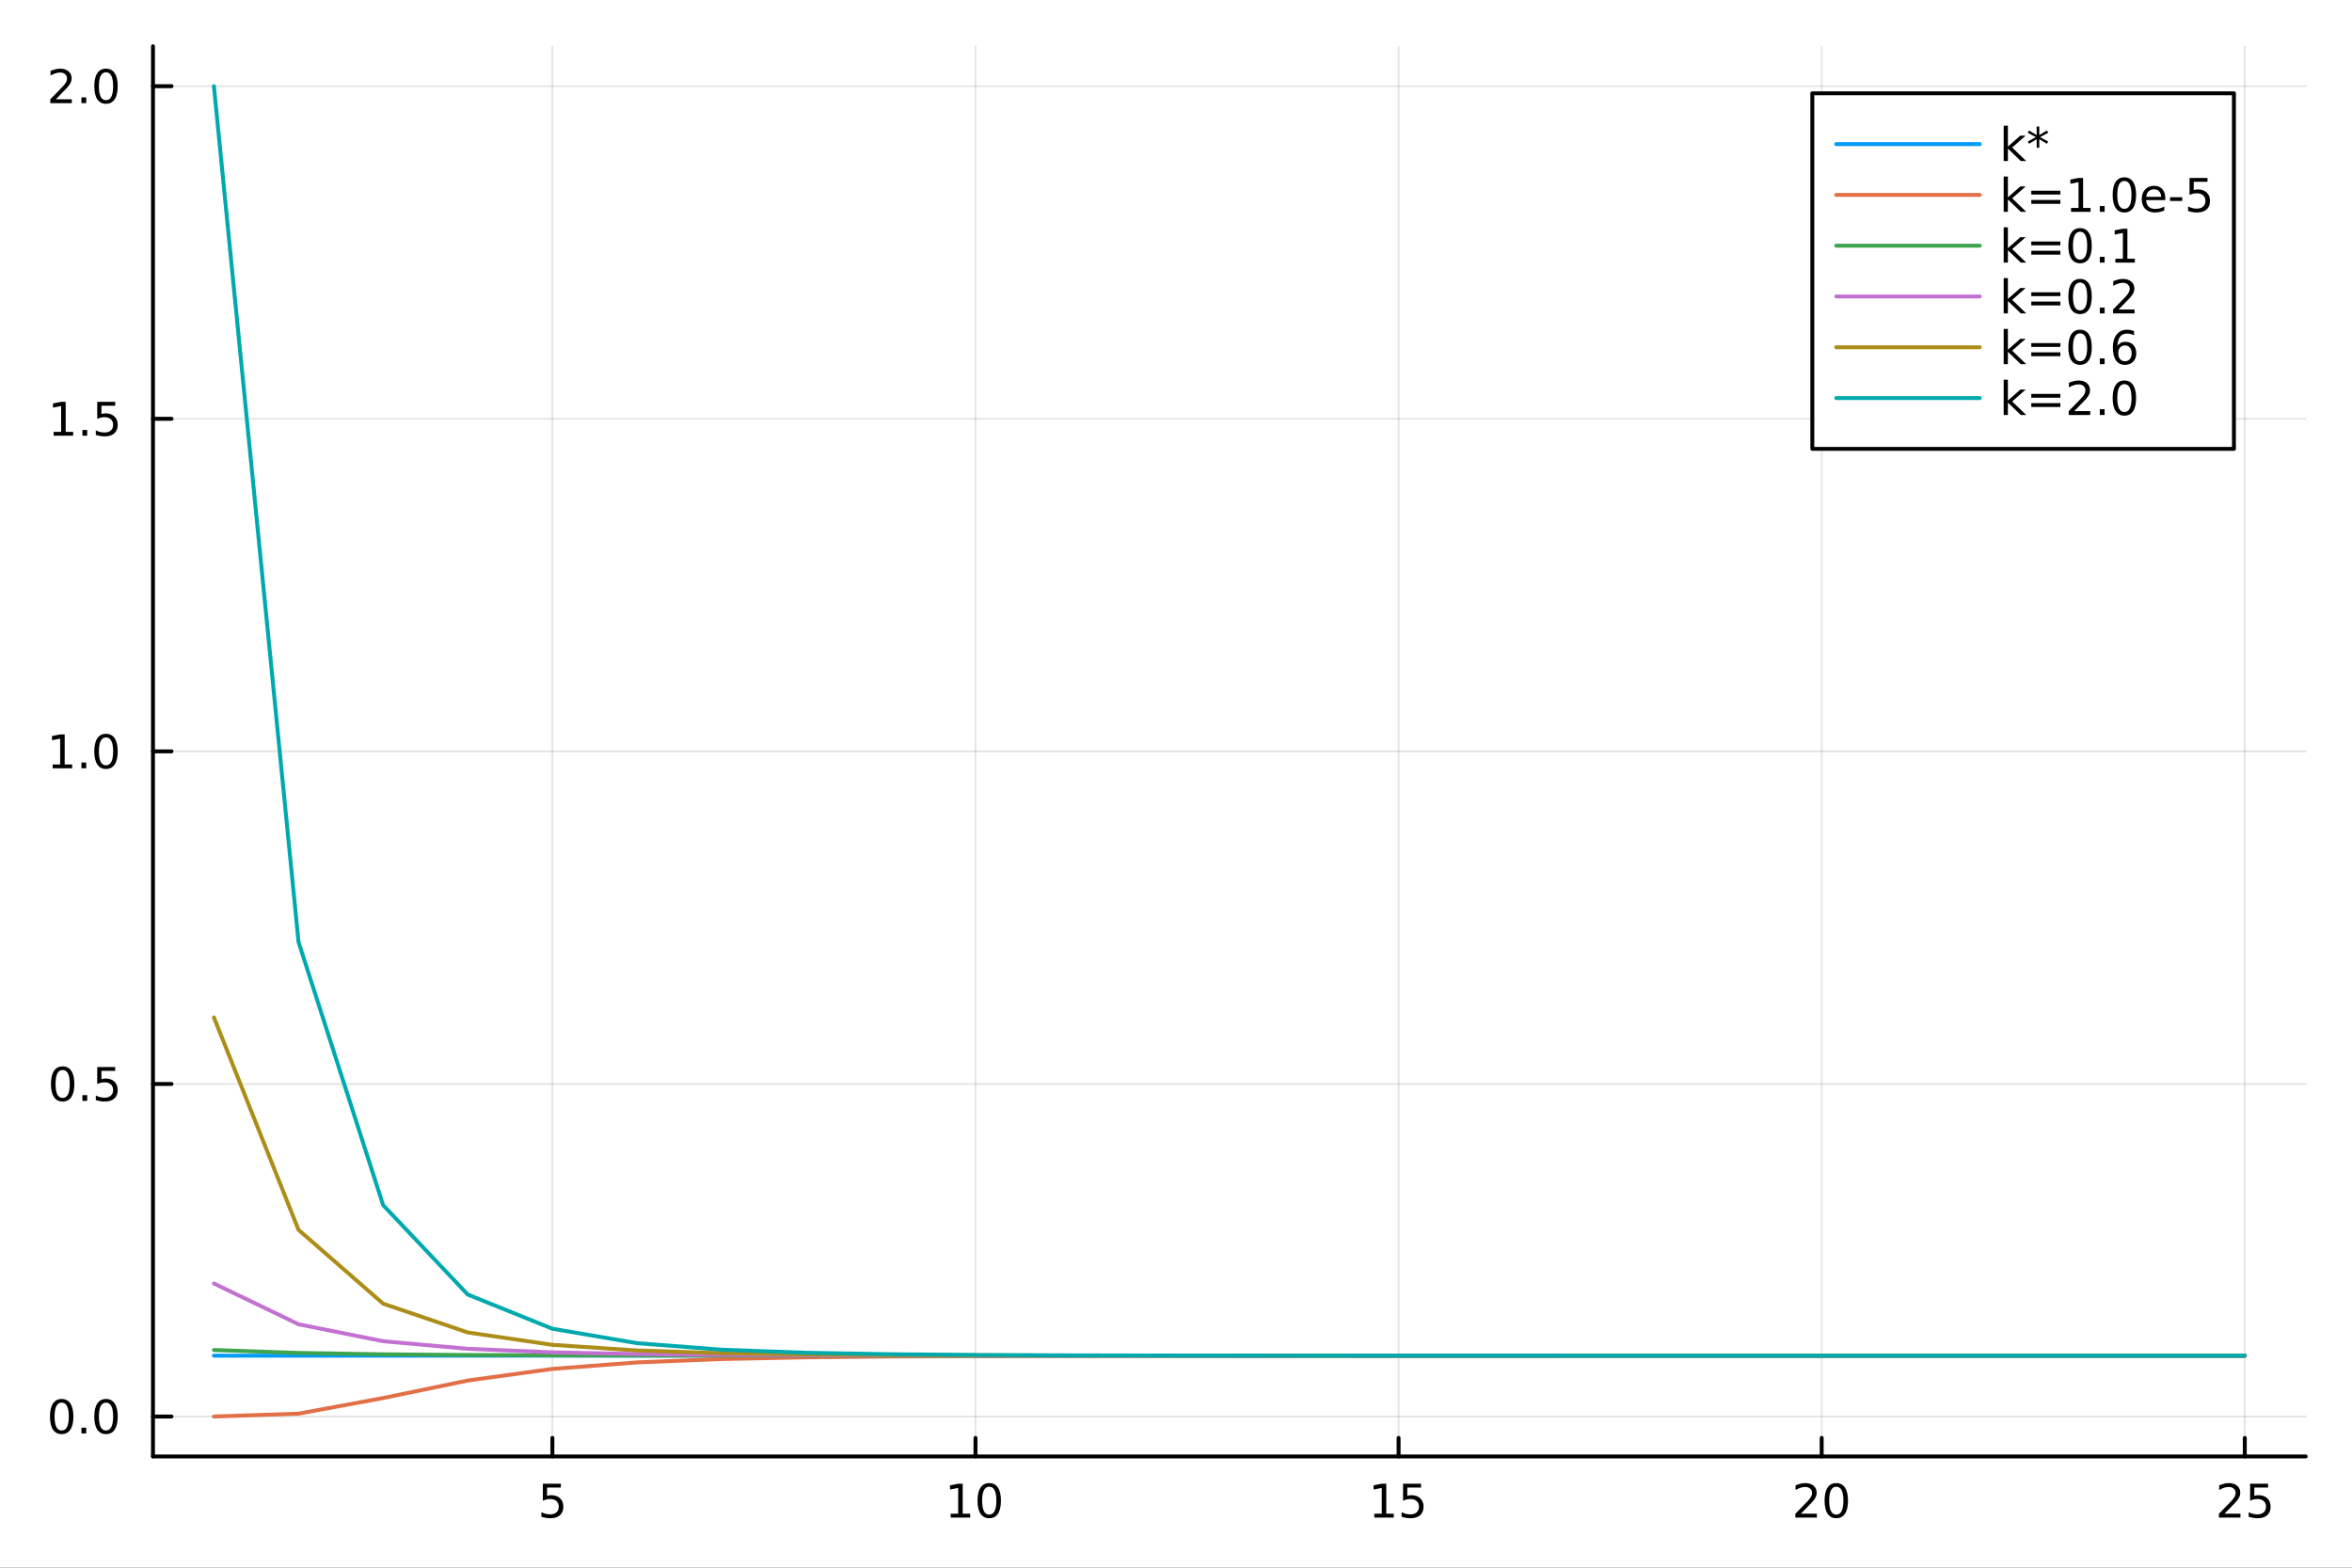 <?xml version="1.0" encoding="utf-8"?>
<svg xmlns="http://www.w3.org/2000/svg" xmlns:xlink="http://www.w3.org/1999/xlink" width="600" height="400" viewBox="0 0 2400 1600">
<rect x="0" y="0" width="2400" height="1600" fill="#333333" stroke="none"/>
<defs>
  <clipPath id="clip790">
    <rect x="0" y="0" width="2400" height="1600"/>
  </clipPath>
</defs>
<path clip-path="url(#clip790)" d="M0 1600 L2400 1600 L2400 0 L0 0  Z" fill="#ffffff" fill-rule="evenodd" fill-opacity="1"/>
<defs>
  <clipPath id="clip791">
    <rect x="480" y="0" width="1681" height="1600"/>
  </clipPath>
</defs>
<path clip-path="url(#clip790)" d="M156.112 1486.45 L2352.76 1486.45 L2352.76 47.244 L156.112 47.244  Z" fill="#ffffff" fill-rule="evenodd" fill-opacity="1"/>
<defs>
  <clipPath id="clip792">
    <rect x="156" y="47" width="2198" height="1440"/>
  </clipPath>
</defs>
<polyline clip-path="url(#clip792)" style="stroke:#000000; stroke-linecap:round; stroke-linejoin:round; stroke-width:2; stroke-opacity:0.1; fill:none" points="563.666,1486.45 563.666,47.244 "/>
<polyline clip-path="url(#clip792)" style="stroke:#000000; stroke-linecap:round; stroke-linejoin:round; stroke-width:2; stroke-opacity:0.1; fill:none" points="995.396,1486.45 995.396,47.244 "/>
<polyline clip-path="url(#clip792)" style="stroke:#000000; stroke-linecap:round; stroke-linejoin:round; stroke-width:2; stroke-opacity:0.1; fill:none" points="1427.13,1486.45 1427.13,47.244 "/>
<polyline clip-path="url(#clip792)" style="stroke:#000000; stroke-linecap:round; stroke-linejoin:round; stroke-width:2; stroke-opacity:0.1; fill:none" points="1858.86,1486.45 1858.86,47.244 "/>
<polyline clip-path="url(#clip792)" style="stroke:#000000; stroke-linecap:round; stroke-linejoin:round; stroke-width:2; stroke-opacity:0.1; fill:none" points="2290.59,1486.45 2290.59,47.244 "/>
<polyline clip-path="url(#clip790)" style="stroke:#000000; stroke-linecap:round; stroke-linejoin:round; stroke-width:4; stroke-opacity:1; fill:none" points="156.112,1486.45 2352.76,1486.45 "/>
<polyline clip-path="url(#clip790)" style="stroke:#000000; stroke-linecap:round; stroke-linejoin:round; stroke-width:4; stroke-opacity:1; fill:none" points="563.666,1486.45 563.666,1467.55 "/>
<polyline clip-path="url(#clip790)" style="stroke:#000000; stroke-linecap:round; stroke-linejoin:round; stroke-width:4; stroke-opacity:1; fill:none" points="995.396,1486.45 995.396,1467.55 "/>
<polyline clip-path="url(#clip790)" style="stroke:#000000; stroke-linecap:round; stroke-linejoin:round; stroke-width:4; stroke-opacity:1; fill:none" points="1427.13,1486.45 1427.13,1467.55 "/>
<polyline clip-path="url(#clip790)" style="stroke:#000000; stroke-linecap:round; stroke-linejoin:round; stroke-width:4; stroke-opacity:1; fill:none" points="1858.86,1486.45 1858.86,1467.55 "/>
<polyline clip-path="url(#clip790)" style="stroke:#000000; stroke-linecap:round; stroke-linejoin:round; stroke-width:4; stroke-opacity:1; fill:none" points="2290.59,1486.45 2290.59,1467.55 "/>
<path clip-path="url(#clip790)" d="M553.943 1514.29 L572.3 1514.29 L572.3 1518.22 L558.226 1518.22 L558.226 1526.7 Q559.244 1526.35 560.263 1526.19 Q561.281 1526 562.3 1526 Q568.087 1526 571.466 1529.17 Q574.846 1532.34 574.846 1537.76 Q574.846 1543.34 571.374 1546.44 Q567.902 1549.52 561.582 1549.52 Q559.406 1549.52 557.138 1549.15 Q554.892 1548.78 552.485 1548.04 L552.485 1543.34 Q554.568 1544.47 556.791 1545.03 Q559.013 1545.58 561.49 1545.58 Q565.494 1545.58 567.832 1543.48 Q570.17 1541.37 570.17 1537.76 Q570.17 1534.15 567.832 1532.04 Q565.494 1529.94 561.49 1529.94 Q559.615 1529.94 557.74 1530.35 Q555.888 1530.77 553.943 1531.65 L553.943 1514.29 Z" fill="#000000" fill-rule="nonzero" fill-opacity="1" /><path clip-path="url(#clip790)" d="M970.083 1544.91 L977.722 1544.91 L977.722 1518.55 L969.412 1520.21 L969.412 1515.95 L977.676 1514.29 L982.352 1514.29 L982.352 1544.91 L989.991 1544.91 L989.991 1548.85 L970.083 1548.85 L970.083 1544.91 Z" fill="#000000" fill-rule="nonzero" fill-opacity="1" /><path clip-path="url(#clip790)" d="M1009.44 1517.37 Q1005.82 1517.37 1004 1520.93 Q1002.19 1524.47 1002.19 1531.6 Q1002.19 1538.71 1004 1542.27 Q1005.82 1545.82 1009.44 1545.82 Q1013.07 1545.82 1014.87 1542.27 Q1016.7 1538.71 1016.7 1531.6 Q1016.7 1524.47 1014.87 1520.93 Q1013.07 1517.37 1009.44 1517.37 M1009.44 1513.66 Q1015.25 1513.66 1018.3 1518.27 Q1021.38 1522.85 1021.38 1531.6 Q1021.38 1540.33 1018.3 1544.94 Q1015.25 1549.52 1009.44 1549.52 Q1003.62 1549.52 1000.55 1544.94 Q997.491 1540.33 997.491 1531.6 Q997.491 1522.85 1000.55 1518.27 Q1003.62 1513.66 1009.44 1513.66 Z" fill="#000000" fill-rule="nonzero" fill-opacity="1" /><path clip-path="url(#clip790)" d="M1402.31 1544.91 L1409.95 1544.91 L1409.95 1518.55 L1401.64 1520.21 L1401.64 1515.95 L1409.9 1514.29 L1414.58 1514.29 L1414.58 1544.91 L1422.22 1544.91 L1422.22 1548.85 L1402.31 1548.85 L1402.31 1544.91 Z" fill="#000000" fill-rule="nonzero" fill-opacity="1" /><path clip-path="url(#clip790)" d="M1431.71 1514.29 L1450.07 1514.29 L1450.07 1518.22 L1435.99 1518.22 L1435.99 1526.7 Q1437.01 1526.35 1438.03 1526.19 Q1439.05 1526 1440.07 1526 Q1445.85 1526 1449.23 1529.17 Q1452.61 1532.34 1452.61 1537.76 Q1452.61 1543.34 1449.14 1546.44 Q1445.67 1549.52 1439.35 1549.52 Q1437.17 1549.52 1434.9 1549.15 Q1432.66 1548.78 1430.25 1548.04 L1430.25 1543.34 Q1432.33 1544.47 1434.56 1545.03 Q1436.78 1545.58 1439.26 1545.58 Q1443.26 1545.58 1445.6 1543.48 Q1447.94 1541.37 1447.94 1537.76 Q1447.94 1534.15 1445.6 1532.04 Q1443.26 1529.94 1439.26 1529.94 Q1437.38 1529.94 1435.51 1530.35 Q1433.65 1530.77 1431.71 1531.65 L1431.71 1514.29 Z" fill="#000000" fill-rule="nonzero" fill-opacity="1" /><path clip-path="url(#clip790)" d="M1837.63 1544.91 L1853.95 1544.91 L1853.95 1548.85 L1832 1548.85 L1832 1544.91 Q1834.67 1542.16 1839.25 1537.53 Q1843.86 1532.88 1845.04 1531.53 Q1847.28 1529.01 1848.16 1527.27 Q1849.06 1525.51 1849.06 1523.82 Q1849.06 1521.07 1847.12 1519.33 Q1845.2 1517.6 1842.1 1517.6 Q1839.9 1517.6 1837.44 1518.36 Q1835.01 1519.13 1832.24 1520.68 L1832.24 1515.95 Q1835.06 1514.82 1837.51 1514.24 Q1839.97 1513.66 1842 1513.66 Q1847.38 1513.66 1850.57 1516.35 Q1853.76 1519.03 1853.76 1523.52 Q1853.76 1525.65 1852.95 1527.57 Q1852.17 1529.47 1850.06 1532.07 Q1849.48 1532.74 1846.38 1535.95 Q1843.28 1539.15 1837.63 1544.91 Z" fill="#000000" fill-rule="nonzero" fill-opacity="1" /><path clip-path="url(#clip790)" d="M1873.76 1517.37 Q1870.15 1517.37 1868.32 1520.93 Q1866.52 1524.47 1866.52 1531.6 Q1866.52 1538.71 1868.32 1542.27 Q1870.15 1545.82 1873.76 1545.82 Q1877.4 1545.82 1879.2 1542.27 Q1881.03 1538.71 1881.03 1531.6 Q1881.03 1524.47 1879.2 1520.93 Q1877.4 1517.37 1873.76 1517.37 M1873.76 1513.66 Q1879.57 1513.66 1882.63 1518.27 Q1885.71 1522.85 1885.71 1531.6 Q1885.71 1540.33 1882.63 1544.94 Q1879.57 1549.52 1873.76 1549.52 Q1867.95 1549.52 1864.87 1544.94 Q1861.82 1540.33 1861.82 1531.6 Q1861.82 1522.85 1864.87 1518.27 Q1867.95 1513.66 1873.76 1513.66 Z" fill="#000000" fill-rule="nonzero" fill-opacity="1" /><path clip-path="url(#clip790)" d="M2269.86 1544.91 L2286.18 1544.91 L2286.18 1548.85 L2264.23 1548.85 L2264.23 1544.91 Q2266.89 1542.16 2271.48 1537.53 Q2276.08 1532.88 2277.27 1531.53 Q2279.51 1529.01 2280.39 1527.27 Q2281.29 1525.51 2281.29 1523.82 Q2281.29 1521.07 2279.35 1519.33 Q2277.43 1517.6 2274.33 1517.6 Q2272.13 1517.6 2269.67 1518.36 Q2267.24 1519.13 2264.46 1520.68 L2264.46 1515.95 Q2267.29 1514.82 2269.74 1514.24 Q2272.2 1513.66 2274.23 1513.66 Q2279.6 1513.66 2282.8 1516.35 Q2285.99 1519.03 2285.99 1523.52 Q2285.99 1525.65 2285.18 1527.57 Q2284.39 1529.47 2282.29 1532.07 Q2281.71 1532.74 2278.61 1535.95 Q2275.51 1539.15 2269.86 1544.91 Z" fill="#000000" fill-rule="nonzero" fill-opacity="1" /><path clip-path="url(#clip790)" d="M2296.04 1514.29 L2314.39 1514.29 L2314.39 1518.22 L2300.32 1518.22 L2300.32 1526.7 Q2301.34 1526.35 2302.36 1526.19 Q2303.38 1526 2304.39 1526 Q2310.18 1526 2313.56 1529.17 Q2316.94 1532.34 2316.94 1537.76 Q2316.94 1543.34 2313.47 1546.44 Q2310 1549.52 2303.68 1549.52 Q2301.5 1549.52 2299.23 1549.15 Q2296.99 1548.78 2294.58 1548.04 L2294.58 1543.34 Q2296.66 1544.47 2298.89 1545.03 Q2301.11 1545.58 2303.58 1545.58 Q2307.59 1545.58 2309.93 1543.48 Q2312.26 1541.37 2312.26 1537.76 Q2312.26 1534.15 2309.93 1532.04 Q2307.59 1529.94 2303.58 1529.94 Q2301.71 1529.94 2299.83 1530.35 Q2297.98 1530.77 2296.04 1531.65 L2296.04 1514.29 Z" fill="#000000" fill-rule="nonzero" fill-opacity="1" /><polyline clip-path="url(#clip792)" style="stroke:#000000; stroke-linecap:round; stroke-linejoin:round; stroke-width:2; stroke-opacity:0.1; fill:none" points="156.112,1445.72 2352.76,1445.72 "/>
<polyline clip-path="url(#clip792)" style="stroke:#000000; stroke-linecap:round; stroke-linejoin:round; stroke-width:2; stroke-opacity:0.1; fill:none" points="156.112,1106.29 2352.76,1106.29 "/>
<polyline clip-path="url(#clip792)" style="stroke:#000000; stroke-linecap:round; stroke-linejoin:round; stroke-width:2; stroke-opacity:0.1; fill:none" points="156.112,766.849 2352.76,766.849 "/>
<polyline clip-path="url(#clip792)" style="stroke:#000000; stroke-linecap:round; stroke-linejoin:round; stroke-width:2; stroke-opacity:0.1; fill:none" points="156.112,427.413 2352.76,427.413 "/>
<polyline clip-path="url(#clip792)" style="stroke:#000000; stroke-linecap:round; stroke-linejoin:round; stroke-width:2; stroke-opacity:0.1; fill:none" points="156.112,87.976 2352.76,87.976 "/>
<polyline clip-path="url(#clip790)" style="stroke:#000000; stroke-linecap:round; stroke-linejoin:round; stroke-width:4; stroke-opacity:1; fill:none" points="156.112,1486.45 156.112,47.244 "/>
<polyline clip-path="url(#clip790)" style="stroke:#000000; stroke-linecap:round; stroke-linejoin:round; stroke-width:4; stroke-opacity:1; fill:none" points="156.112,1445.72 175.01,1445.72 "/>
<polyline clip-path="url(#clip790)" style="stroke:#000000; stroke-linecap:round; stroke-linejoin:round; stroke-width:4; stroke-opacity:1; fill:none" points="156.112,1106.29 175.01,1106.29 "/>
<polyline clip-path="url(#clip790)" style="stroke:#000000; stroke-linecap:round; stroke-linejoin:round; stroke-width:4; stroke-opacity:1; fill:none" points="156.112,766.849 175.01,766.849 "/>
<polyline clip-path="url(#clip790)" style="stroke:#000000; stroke-linecap:round; stroke-linejoin:round; stroke-width:4; stroke-opacity:1; fill:none" points="156.112,427.413 175.01,427.413 "/>
<polyline clip-path="url(#clip790)" style="stroke:#000000; stroke-linecap:round; stroke-linejoin:round; stroke-width:4; stroke-opacity:1; fill:none" points="156.112,87.976 175.01,87.976 "/>
<path clip-path="url(#clip790)" d="M62.937 1431.52 Q59.325 1431.52 57.497 1435.09 Q55.691 1438.63 55.691 1445.76 Q55.691 1452.86 57.497 1456.43 Q59.325 1459.97 62.937 1459.97 Q66.571 1459.97 68.376 1456.43 Q70.205 1452.86 70.205 1445.76 Q70.205 1438.63 68.376 1435.09 Q66.571 1431.52 62.937 1431.52 M62.937 1427.82 Q68.747 1427.82 71.802 1432.42 Q74.881 1437.01 74.881 1445.76 Q74.881 1454.48 71.802 1459.09 Q68.747 1463.67 62.937 1463.67 Q57.126 1463.67 54.048 1459.09 Q50.992 1454.48 50.992 1445.76 Q50.992 1437.01 54.048 1432.42 Q57.126 1427.82 62.937 1427.82 Z" fill="#000000" fill-rule="nonzero" fill-opacity="1" /><path clip-path="url(#clip790)" d="M83.098 1457.12 L87.983 1457.12 L87.983 1463 L83.098 1463 L83.098 1457.12 Z" fill="#000000" fill-rule="nonzero" fill-opacity="1" /><path clip-path="url(#clip790)" d="M108.168 1431.52 Q104.557 1431.52 102.728 1435.09 Q100.922 1438.63 100.922 1445.76 Q100.922 1452.86 102.728 1456.43 Q104.557 1459.97 108.168 1459.97 Q111.802 1459.97 113.608 1456.43 Q115.436 1452.86 115.436 1445.76 Q115.436 1438.63 113.608 1435.09 Q111.802 1431.52 108.168 1431.52 M108.168 1427.82 Q113.978 1427.82 117.033 1432.42 Q120.112 1437.01 120.112 1445.76 Q120.112 1454.48 117.033 1459.09 Q113.978 1463.67 108.168 1463.67 Q102.358 1463.67 99.279 1459.09 Q96.223 1454.48 96.223 1445.76 Q96.223 1437.01 99.279 1432.42 Q102.358 1427.82 108.168 1427.82 Z" fill="#000000" fill-rule="nonzero" fill-opacity="1" /><path clip-path="url(#clip790)" d="M63.932 1092.08 Q60.321 1092.08 58.492 1095.65 Q56.687 1099.19 56.687 1106.32 Q56.687 1113.43 58.492 1116.99 Q60.321 1120.53 63.932 1120.53 Q67.566 1120.53 69.372 1116.99 Q71.2 1113.43 71.2 1106.32 Q71.2 1099.19 69.372 1095.65 Q67.566 1092.08 63.932 1092.08 M63.932 1088.38 Q69.742 1088.38 72.798 1092.99 Q75.876 1097.57 75.876 1106.32 Q75.876 1115.05 72.798 1119.65 Q69.742 1124.24 63.932 1124.24 Q58.122 1124.24 55.043 1119.65 Q51.987 1115.05 51.987 1106.32 Q51.987 1097.57 55.043 1092.99 Q58.122 1088.38 63.932 1088.38 Z" fill="#000000" fill-rule="nonzero" fill-opacity="1" /><path clip-path="url(#clip790)" d="M84.094 1117.69 L88.978 1117.69 L88.978 1123.57 L84.094 1123.57 L84.094 1117.69 Z" fill="#000000" fill-rule="nonzero" fill-opacity="1" /><path clip-path="url(#clip790)" d="M99.21 1089.01 L117.566 1089.01 L117.566 1092.94 L103.492 1092.94 L103.492 1101.41 Q104.51 1101.07 105.529 1100.9 Q106.547 1100.72 107.566 1100.72 Q113.353 1100.72 116.733 1103.89 Q120.112 1107.06 120.112 1112.48 Q120.112 1118.06 116.64 1121.16 Q113.168 1124.24 106.848 1124.24 Q104.672 1124.24 102.404 1123.87 Q100.159 1123.5 97.751 1122.76 L97.751 1118.06 Q99.835 1119.19 102.057 1119.75 Q104.279 1120.3 106.756 1120.3 Q110.76 1120.3 113.098 1118.2 Q115.436 1116.09 115.436 1112.48 Q115.436 1108.87 113.098 1106.76 Q110.76 1104.65 106.756 1104.65 Q104.881 1104.65 103.006 1105.07 Q101.154 1105.49 99.21 1106.37 L99.21 1089.01 Z" fill="#000000" fill-rule="nonzero" fill-opacity="1" /><path clip-path="url(#clip790)" d="M53.747 780.194 L61.386 780.194 L61.386 753.829 L53.075 755.495 L53.075 751.236 L61.339 749.569 L66.015 749.569 L66.015 780.194 L73.654 780.194 L73.654 784.129 L53.747 784.129 L53.747 780.194 Z" fill="#000000" fill-rule="nonzero" fill-opacity="1" /><path clip-path="url(#clip790)" d="M83.098 778.25 L87.983 778.25 L87.983 784.129 L83.098 784.129 L83.098 778.25 Z" fill="#000000" fill-rule="nonzero" fill-opacity="1" /><path clip-path="url(#clip790)" d="M108.168 752.648 Q104.557 752.648 102.728 756.213 Q100.922 759.755 100.922 766.884 Q100.922 773.991 102.728 777.555 Q104.557 781.097 108.168 781.097 Q111.802 781.097 113.608 777.555 Q115.436 773.991 115.436 766.884 Q115.436 759.755 113.608 756.213 Q111.802 752.648 108.168 752.648 M108.168 748.944 Q113.978 748.944 117.033 753.551 Q120.112 758.134 120.112 766.884 Q120.112 775.611 117.033 780.217 Q113.978 784.801 108.168 784.801 Q102.358 784.801 99.279 780.217 Q96.223 775.611 96.223 766.884 Q96.223 758.134 99.279 753.551 Q102.358 748.944 108.168 748.944 Z" fill="#000000" fill-rule="nonzero" fill-opacity="1" /><path clip-path="url(#clip790)" d="M54.742 440.758 L62.381 440.758 L62.381 414.392 L54.071 416.059 L54.071 411.799 L62.335 410.133 L67.011 410.133 L67.011 440.758 L74.649 440.758 L74.649 444.693 L54.742 444.693 L54.742 440.758 Z" fill="#000000" fill-rule="nonzero" fill-opacity="1" /><path clip-path="url(#clip790)" d="M84.094 438.813 L88.978 438.813 L88.978 444.693 L84.094 444.693 L84.094 438.813 Z" fill="#000000" fill-rule="nonzero" fill-opacity="1" /><path clip-path="url(#clip790)" d="M99.21 410.133 L117.566 410.133 L117.566 414.068 L103.492 414.068 L103.492 422.54 Q104.51 422.193 105.529 422.031 Q106.547 421.846 107.566 421.846 Q113.353 421.846 116.733 425.017 Q120.112 428.188 120.112 433.605 Q120.112 439.184 116.64 442.285 Q113.168 445.364 106.848 445.364 Q104.672 445.364 102.404 444.994 Q100.159 444.623 97.751 443.883 L97.751 439.184 Q99.835 440.318 102.057 440.873 Q104.279 441.429 106.756 441.429 Q110.76 441.429 113.098 439.322 Q115.436 437.216 115.436 433.605 Q115.436 429.994 113.098 427.887 Q110.76 425.781 106.756 425.781 Q104.881 425.781 103.006 426.198 Q101.154 426.614 99.21 427.494 L99.21 410.133 Z" fill="#000000" fill-rule="nonzero" fill-opacity="1" /><path clip-path="url(#clip790)" d="M56.964 101.321 L73.284 101.321 L73.284 105.256 L51.339 105.256 L51.339 101.321 Q54.001 98.567 58.585 93.937 Q63.191 89.284 64.372 87.942 Q66.617 85.418 67.497 83.682 Q68.399 81.923 68.399 80.233 Q68.399 77.479 66.455 75.743 Q64.534 74.006 61.432 74.006 Q59.233 74.006 56.779 74.77 Q54.349 75.534 51.571 77.085 L51.571 72.363 Q54.395 71.229 56.849 70.65 Q59.302 70.071 61.339 70.071 Q66.71 70.071 69.904 72.757 Q73.099 75.442 73.099 79.932 Q73.099 82.062 72.288 83.983 Q71.501 85.881 69.395 88.474 Q68.816 89.145 65.714 92.363 Q62.612 95.557 56.964 101.321 Z" fill="#000000" fill-rule="nonzero" fill-opacity="1" /><path clip-path="url(#clip790)" d="M83.098 99.377 L87.983 99.377 L87.983 105.256 L83.098 105.256 L83.098 99.377 Z" fill="#000000" fill-rule="nonzero" fill-opacity="1" /><path clip-path="url(#clip790)" d="M108.168 73.775 Q104.557 73.775 102.728 77.34 Q100.922 80.881 100.922 88.011 Q100.922 95.117 102.728 98.682 Q104.557 102.224 108.168 102.224 Q111.802 102.224 113.608 98.682 Q115.436 95.117 115.436 88.011 Q115.436 80.881 113.608 77.34 Q111.802 73.775 108.168 73.775 M108.168 70.071 Q113.978 70.071 117.033 74.678 Q120.112 79.261 120.112 88.011 Q120.112 96.738 117.033 101.344 Q113.978 105.928 108.168 105.928 Q102.358 105.928 99.279 101.344 Q96.223 96.738 96.223 88.011 Q96.223 79.261 99.279 74.678 Q102.358 70.071 108.168 70.071 Z" fill="#000000" fill-rule="nonzero" fill-opacity="1" /><polyline clip-path="url(#clip792)" style="stroke:#009af9; stroke-linecap:round; stroke-linejoin:round; stroke-width:4; stroke-opacity:1; fill:none" points="218.281,1383.6 304.627,1383.6 390.973,1383.6 477.319,1383.6 563.666,1383.6 650.012,1383.6 736.358,1383.6 822.704,1383.6 909.05,1383.6 995.396,1383.6 1081.74,1383.6 1168.09,1383.6 1254.43,1383.6 1340.78,1383.6 1427.13,1383.6 1513.47,1383.6 1599.82,1383.6 1686.16,1383.6 1772.51,1383.6 1858.86,1383.6 1945.2,1383.6 2031.55,1383.6 2117.89,1383.6 2204.24,1383.6 2290.59,1383.6 "/>
<polyline clip-path="url(#clip792)" style="stroke:#e26f46; stroke-linecap:round; stroke-linejoin:round; stroke-width:4; stroke-opacity:1; fill:none" points="218.281,1445.72 304.627,1442.79 390.973,1426.85 477.319,1408.98 563.666,1397.11 650.012,1390.49 736.358,1387.05 822.704,1385.31 909.05,1384.44 995.396,1384.02 1081.74,1383.81 1168.09,1383.7 1254.43,1383.65 1340.78,1383.63 1427.13,1383.62 1513.47,1383.61 1599.82,1383.61 1686.16,1383.61 1772.51,1383.6 1858.86,1383.6 1945.2,1383.6 2031.55,1383.6 2117.89,1383.6 2204.24,1383.6 2290.59,1383.6 "/>
<polyline clip-path="url(#clip792)" style="stroke:#3da44d; stroke-linecap:round; stroke-linejoin:round; stroke-width:4; stroke-opacity:1; fill:none" points="218.281,1377.84 304.627,1380.81 390.973,1382.24 477.319,1382.94 563.666,1383.28 650.012,1383.44 736.358,1383.53 822.704,1383.57 909.05,1383.59 995.396,1383.59 1081.74,1383.6 1168.09,1383.6 1254.43,1383.6 1340.78,1383.6 1427.13,1383.6 1513.47,1383.6 1599.82,1383.6 1686.16,1383.6 1772.51,1383.6 1858.86,1383.6 1945.2,1383.6 2031.55,1383.6 2117.89,1383.6 2204.24,1383.6 2290.59,1383.6 "/>
<polyline clip-path="url(#clip792)" style="stroke:#c271d2; stroke-linecap:round; stroke-linejoin:round; stroke-width:4; stroke-opacity:1; fill:none" points="218.281,1309.95 304.627,1351.57 390.973,1368.87 477.319,1376.6 563.666,1380.22 650.012,1381.96 736.358,1382.8 822.704,1383.21 909.05,1383.41 995.396,1383.51 1081.74,1383.56 1168.09,1383.58 1254.43,1383.59 1340.78,1383.6 1427.13,1383.6 1513.47,1383.6 1599.82,1383.6 1686.16,1383.6 1772.51,1383.6 1858.86,1383.6 1945.2,1383.6 2031.55,1383.6 2117.89,1383.6 2204.24,1383.6 2290.59,1383.6 "/>
<polyline clip-path="url(#clip792)" style="stroke:#ac8d18; stroke-linecap:round; stroke-linejoin:round; stroke-width:4; stroke-opacity:1; fill:none" points="218.281,1038.4 304.627,1255.21 390.973,1330.54 477.319,1359.94 563.666,1372.56 650.012,1378.32 736.358,1381.04 822.704,1382.35 909.05,1382.99 995.396,1383.3 1081.74,1383.46 1168.09,1383.53 1254.43,1383.57 1340.78,1383.59 1427.13,1383.6 1513.47,1383.6 1599.82,1383.6 1686.16,1383.6 1772.51,1383.6 1858.86,1383.6 1945.2,1383.6 2031.55,1383.6 2117.89,1383.6 2204.24,1383.6 2290.59,1383.6 "/>
<polyline clip-path="url(#clip792)" style="stroke:#00a9ad; stroke-linecap:round; stroke-linejoin:round; stroke-width:4; stroke-opacity:1; fill:none" points="218.281,87.976 304.627,961.457 390.973,1230 477.319,1321.26 563.666,1356.13 650.012,1370.86 736.358,1377.53 822.704,1380.66 909.05,1382.17 995.396,1382.9 1081.74,1383.26 1168.09,1383.44 1254.43,1383.52 1340.78,1383.56 1427.13,1383.58 1513.47,1383.59 1599.82,1383.6 1686.16,1383.6 1772.51,1383.6 1858.86,1383.6 1945.2,1383.6 2031.55,1383.6 2117.89,1383.6 2204.24,1383.6 2290.59,1383.6 "/>
<path clip-path="url(#clip790)" d="M1849.32 458.098 L2279.53 458.098 L2279.53 95.218 L1849.32 95.218  Z" fill="#ffffff" fill-rule="evenodd" fill-opacity="1"/>
<polyline clip-path="url(#clip790)" style="stroke:#000000; stroke-linecap:round; stroke-linejoin:round; stroke-width:4; stroke-opacity:1; fill:none" points="1849.32,458.098 2279.53,458.098 2279.53,95.218 1849.32,95.218 1849.32,458.098 "/>
<polyline clip-path="url(#clip790)" style="stroke:#009af9; stroke-linecap:round; stroke-linejoin:round; stroke-width:4; stroke-opacity:1; fill:none" points="1873.72,147.058 2020.17,147.058 "/>
<path clip-path="url(#clip790)" d="M2044.57 128.319 L2048.86 128.319 L2048.86 149.592 L2061.56 138.412 L2067 138.412 L2053.25 150.541 L2067.58 164.338 L2062.03 164.338 L2048.86 151.676 L2048.86 164.338 L2044.57 164.338 L2044.57 128.319 Z" fill="#000000" fill-rule="nonzero" fill-opacity="1" /><path clip-path="url(#clip790)" d="M2090.01 135.472 L2081.7 139.963 L2090.01 144.477 L2088.67 146.745 L2080.89 142.046 L2080.89 150.773 L2078.25 150.773 L2078.25 142.046 L2070.48 146.745 L2069.13 144.477 L2077.44 139.963 L2069.13 135.472 L2070.48 133.18 L2078.25 137.879 L2078.25 129.153 L2080.89 129.153 L2080.89 137.879 L2088.67 133.18 L2090.01 135.472 Z" fill="#000000" fill-rule="nonzero" fill-opacity="1" /><polyline clip-path="url(#clip790)" style="stroke:#e26f46; stroke-linecap:round; stroke-linejoin:round; stroke-width:4; stroke-opacity:1; fill:none" points="1873.72,198.898 2020.17,198.898 "/>
<path clip-path="url(#clip790)" d="M2044.57 180.159 L2048.86 180.159 L2048.86 201.432 L2061.56 190.252 L2067 190.252 L2053.25 202.381 L2067.58 216.178 L2062.03 216.178 L2048.86 203.516 L2048.86 216.178 L2044.57 216.178 L2044.57 180.159 Z" fill="#000000" fill-rule="nonzero" fill-opacity="1" /><path clip-path="url(#clip790)" d="M2072.74 194.65 L2102.42 194.65 L2102.42 198.539 L2072.74 198.539 L2072.74 194.65 M2072.74 204.094 L2102.42 204.094 L2102.42 208.029 L2072.74 208.029 L2072.74 204.094 Z" fill="#000000" fill-rule="nonzero" fill-opacity="1" /><path clip-path="url(#clip790)" d="M2113.32 212.242 L2120.96 212.242 L2120.96 185.877 L2112.65 187.543 L2112.65 183.284 L2120.92 181.618 L2125.59 181.618 L2125.59 212.242 L2133.23 212.242 L2133.23 216.178 L2113.32 216.178 L2113.32 212.242 Z" fill="#000000" fill-rule="nonzero" fill-opacity="1" /><path clip-path="url(#clip790)" d="M2142.67 210.298 L2147.56 210.298 L2147.56 216.178 L2142.67 216.178 L2142.67 210.298 Z" fill="#000000" fill-rule="nonzero" fill-opacity="1" /><path clip-path="url(#clip790)" d="M2167.74 184.696 Q2164.13 184.696 2162.3 188.261 Q2160.5 191.803 2160.5 198.932 Q2160.5 206.039 2162.3 209.604 Q2164.13 213.145 2167.74 213.145 Q2171.38 213.145 2173.18 209.604 Q2175.01 206.039 2175.01 198.932 Q2175.01 191.803 2173.18 188.261 Q2171.38 184.696 2167.74 184.696 M2167.74 180.993 Q2173.55 180.993 2176.61 185.599 Q2179.69 190.182 2179.69 198.932 Q2179.69 207.659 2176.61 212.266 Q2173.55 216.849 2167.74 216.849 Q2161.93 216.849 2158.85 212.266 Q2155.8 207.659 2155.8 198.932 Q2155.8 190.182 2158.85 185.599 Q2161.93 180.993 2167.74 180.993 Z" fill="#000000" fill-rule="nonzero" fill-opacity="1" /><path clip-path="url(#clip790)" d="M2209.48 202.15 L2209.48 204.233 L2189.9 204.233 Q2190.17 208.631 2192.54 210.946 Q2194.92 213.238 2199.16 213.238 Q2201.61 213.238 2203.9 212.636 Q2206.22 212.034 2208.48 210.83 L2208.48 214.858 Q2206.19 215.83 2203.78 216.34 Q2201.38 216.849 2198.9 216.849 Q2192.7 216.849 2189.06 213.238 Q2185.45 209.627 2185.45 203.469 Q2185.45 197.104 2188.88 193.377 Q2192.33 189.627 2198.16 189.627 Q2203.39 189.627 2206.42 193.006 Q2209.48 196.363 2209.48 202.15 M2205.22 200.9 Q2205.17 197.405 2203.25 195.321 Q2201.35 193.238 2198.21 193.238 Q2194.64 193.238 2192.49 195.252 Q2190.36 197.266 2190.04 200.923 L2205.22 200.9 Z" fill="#000000" fill-rule="nonzero" fill-opacity="1" /><path clip-path="url(#clip790)" d="M2214.32 201.293 L2226.79 201.293 L2226.79 205.09 L2214.32 205.09 L2214.32 201.293 Z" fill="#000000" fill-rule="nonzero" fill-opacity="1" /><path clip-path="url(#clip790)" d="M2234.22 181.618 L2252.58 181.618 L2252.58 185.553 L2238.51 185.553 L2238.51 194.025 Q2239.53 193.678 2240.54 193.516 Q2241.56 193.33 2242.58 193.33 Q2248.37 193.33 2251.75 196.502 Q2255.13 199.673 2255.13 205.09 Q2255.13 210.668 2251.66 213.77 Q2248.18 216.849 2241.86 216.849 Q2239.69 216.849 2237.42 216.478 Q2235.17 216.108 2232.77 215.367 L2232.77 210.668 Q2234.85 211.803 2237.07 212.358 Q2239.29 212.914 2241.77 212.914 Q2245.78 212.914 2248.11 210.807 Q2250.45 208.701 2250.45 205.09 Q2250.45 201.479 2248.11 199.372 Q2245.78 197.266 2241.77 197.266 Q2239.9 197.266 2238.02 197.682 Q2236.17 198.099 2234.22 198.979 L2234.22 181.618 Z" fill="#000000" fill-rule="nonzero" fill-opacity="1" /><polyline clip-path="url(#clip790)" style="stroke:#3da44d; stroke-linecap:round; stroke-linejoin:round; stroke-width:4; stroke-opacity:1; fill:none" points="1873.72,250.738 2020.17,250.738 "/>
<path clip-path="url(#clip790)" d="M2044.57 231.999 L2048.86 231.999 L2048.86 253.272 L2061.56 242.092 L2067 242.092 L2053.25 254.221 L2067.58 268.018 L2062.03 268.018 L2048.86 255.356 L2048.86 268.018 L2044.57 268.018 L2044.57 231.999 Z" fill="#000000" fill-rule="nonzero" fill-opacity="1" /><path clip-path="url(#clip790)" d="M2072.74 246.49 L2102.42 246.49 L2102.42 250.379 L2072.74 250.379 L2072.74 246.49 M2072.74 255.934 L2102.42 255.934 L2102.42 259.869 L2072.74 259.869 L2072.74 255.934 Z" fill="#000000" fill-rule="nonzero" fill-opacity="1" /><path clip-path="url(#clip790)" d="M2122.51 236.536 Q2118.9 236.536 2117.07 240.101 Q2115.27 243.643 2115.27 250.772 Q2115.27 257.879 2117.07 261.444 Q2118.9 264.985 2122.51 264.985 Q2126.15 264.985 2127.95 261.444 Q2129.78 257.879 2129.78 250.772 Q2129.78 243.643 2127.95 240.101 Q2126.15 236.536 2122.51 236.536 M2122.51 232.833 Q2128.32 232.833 2131.38 237.439 Q2134.46 242.022 2134.46 250.772 Q2134.46 259.499 2131.38 264.106 Q2128.32 268.689 2122.51 268.689 Q2116.7 268.689 2113.62 264.106 Q2110.57 259.499 2110.57 250.772 Q2110.57 242.022 2113.62 237.439 Q2116.7 232.833 2122.51 232.833 Z" fill="#000000" fill-rule="nonzero" fill-opacity="1" /><path clip-path="url(#clip790)" d="M2142.67 262.138 L2147.56 262.138 L2147.56 268.018 L2142.67 268.018 L2142.67 262.138 Z" fill="#000000" fill-rule="nonzero" fill-opacity="1" /><path clip-path="url(#clip790)" d="M2158.55 264.082 L2166.19 264.082 L2166.19 237.717 L2157.88 239.383 L2157.88 235.124 L2166.15 233.458 L2170.82 233.458 L2170.82 264.082 L2178.46 264.082 L2178.46 268.018 L2158.55 268.018 L2158.55 264.082 Z" fill="#000000" fill-rule="nonzero" fill-opacity="1" /><polyline clip-path="url(#clip790)" style="stroke:#c271d2; stroke-linecap:round; stroke-linejoin:round; stroke-width:4; stroke-opacity:1; fill:none" points="1873.72,302.578 2020.17,302.578 "/>
<path clip-path="url(#clip790)" d="M2044.57 283.839 L2048.86 283.839 L2048.86 305.112 L2061.56 293.932 L2067 293.932 L2053.25 306.061 L2067.58 319.858 L2062.03 319.858 L2048.86 307.196 L2048.86 319.858 L2044.57 319.858 L2044.57 283.839 Z" fill="#000000" fill-rule="nonzero" fill-opacity="1" /><path clip-path="url(#clip790)" d="M2072.74 298.33 L2102.42 298.33 L2102.42 302.219 L2072.74 302.219 L2072.74 298.33 M2072.74 307.774 L2102.42 307.774 L2102.42 311.709 L2072.74 311.709 L2072.74 307.774 Z" fill="#000000" fill-rule="nonzero" fill-opacity="1" /><path clip-path="url(#clip790)" d="M2122.51 288.376 Q2118.9 288.376 2117.07 291.941 Q2115.27 295.483 2115.27 302.612 Q2115.27 309.719 2117.07 313.284 Q2118.9 316.825 2122.51 316.825 Q2126.15 316.825 2127.95 313.284 Q2129.78 309.719 2129.78 302.612 Q2129.78 295.483 2127.95 291.941 Q2126.15 288.376 2122.51 288.376 M2122.51 284.673 Q2128.32 284.673 2131.38 289.279 Q2134.46 293.862 2134.46 302.612 Q2134.46 311.339 2131.38 315.946 Q2128.32 320.529 2122.51 320.529 Q2116.7 320.529 2113.62 315.946 Q2110.57 311.339 2110.57 302.612 Q2110.57 293.862 2113.62 289.279 Q2116.7 284.673 2122.51 284.673 Z" fill="#000000" fill-rule="nonzero" fill-opacity="1" /><path clip-path="url(#clip790)" d="M2142.67 313.978 L2147.56 313.978 L2147.56 319.858 L2142.67 319.858 L2142.67 313.978 Z" fill="#000000" fill-rule="nonzero" fill-opacity="1" /><path clip-path="url(#clip790)" d="M2161.77 315.922 L2178.09 315.922 L2178.09 319.858 L2156.15 319.858 L2156.15 315.922 Q2158.81 313.168 2163.39 308.538 Q2168 303.885 2169.18 302.543 Q2171.42 300.02 2172.3 298.284 Q2173.21 296.524 2173.21 294.835 Q2173.21 292.08 2171.26 290.344 Q2169.34 288.608 2166.24 288.608 Q2164.04 288.608 2161.59 289.372 Q2159.16 290.135 2156.38 291.686 L2156.38 286.964 Q2159.2 285.83 2161.66 285.251 Q2164.11 284.673 2166.15 284.673 Q2171.52 284.673 2174.71 287.358 Q2177.91 290.043 2177.91 294.534 Q2177.91 296.663 2177.1 298.585 Q2176.31 300.483 2174.2 303.075 Q2173.62 303.747 2170.52 306.964 Q2167.42 310.159 2161.77 315.922 Z" fill="#000000" fill-rule="nonzero" fill-opacity="1" /><polyline clip-path="url(#clip790)" style="stroke:#ac8d18; stroke-linecap:round; stroke-linejoin:round; stroke-width:4; stroke-opacity:1; fill:none" points="1873.72,354.418 2020.17,354.418 "/>
<path clip-path="url(#clip790)" d="M2044.57 335.679 L2048.86 335.679 L2048.86 356.952 L2061.56 345.772 L2067 345.772 L2053.25 357.901 L2067.58 371.698 L2062.03 371.698 L2048.86 359.036 L2048.86 371.698 L2044.57 371.698 L2044.57 335.679 Z" fill="#000000" fill-rule="nonzero" fill-opacity="1" /><path clip-path="url(#clip790)" d="M2072.74 350.17 L2102.42 350.17 L2102.42 354.059 L2072.74 354.059 L2072.74 350.17 M2072.74 359.614 L2102.42 359.614 L2102.42 363.549 L2072.74 363.549 L2072.74 359.614 Z" fill="#000000" fill-rule="nonzero" fill-opacity="1" /><path clip-path="url(#clip790)" d="M2122.51 340.216 Q2118.9 340.216 2117.07 343.781 Q2115.27 347.323 2115.27 354.452 Q2115.27 361.559 2117.07 365.124 Q2118.9 368.665 2122.51 368.665 Q2126.15 368.665 2127.95 365.124 Q2129.78 361.559 2129.78 354.452 Q2129.78 347.323 2127.95 343.781 Q2126.15 340.216 2122.51 340.216 M2122.51 336.513 Q2128.32 336.513 2131.38 341.119 Q2134.46 345.702 2134.46 354.452 Q2134.46 363.179 2131.38 367.786 Q2128.32 372.369 2122.51 372.369 Q2116.7 372.369 2113.62 367.786 Q2110.57 363.179 2110.57 354.452 Q2110.57 345.702 2113.62 341.119 Q2116.7 336.513 2122.51 336.513 Z" fill="#000000" fill-rule="nonzero" fill-opacity="1" /><path clip-path="url(#clip790)" d="M2142.67 365.818 L2147.56 365.818 L2147.56 371.698 L2142.67 371.698 L2142.67 365.818 Z" fill="#000000" fill-rule="nonzero" fill-opacity="1" /><path clip-path="url(#clip790)" d="M2168.32 352.554 Q2165.17 352.554 2163.32 354.707 Q2161.49 356.86 2161.49 360.61 Q2161.49 364.336 2163.32 366.512 Q2165.17 368.665 2168.32 368.665 Q2171.47 368.665 2173.3 366.512 Q2175.15 364.336 2175.15 360.61 Q2175.15 356.86 2173.3 354.707 Q2171.47 352.554 2168.32 352.554 M2177.6 337.901 L2177.6 342.161 Q2175.85 341.327 2174.04 340.888 Q2172.26 340.448 2170.5 340.448 Q2165.87 340.448 2163.41 343.573 Q2160.98 346.698 2160.64 353.017 Q2162 351.003 2164.06 349.938 Q2166.12 348.85 2168.6 348.85 Q2173.81 348.85 2176.82 352.022 Q2179.85 355.17 2179.85 360.61 Q2179.85 365.934 2176.7 369.151 Q2173.55 372.369 2168.32 372.369 Q2162.33 372.369 2159.16 367.786 Q2155.98 363.179 2155.98 354.452 Q2155.98 346.258 2159.87 341.397 Q2163.76 336.513 2170.31 336.513 Q2172.07 336.513 2173.85 336.86 Q2175.66 337.207 2177.6 337.901 Z" fill="#000000" fill-rule="nonzero" fill-opacity="1" /><polyline clip-path="url(#clip790)" style="stroke:#00a9ad; stroke-linecap:round; stroke-linejoin:round; stroke-width:4; stroke-opacity:1; fill:none" points="1873.72,406.258 2020.17,406.258 "/>
<path clip-path="url(#clip790)" d="M2044.57 387.519 L2048.86 387.519 L2048.86 408.792 L2061.56 397.612 L2067 397.612 L2053.25 409.741 L2067.58 423.538 L2062.03 423.538 L2048.86 410.876 L2048.86 423.538 L2044.57 423.538 L2044.57 387.519 Z" fill="#000000" fill-rule="nonzero" fill-opacity="1" /><path clip-path="url(#clip790)" d="M2072.74 402.01 L2102.42 402.01 L2102.42 405.899 L2072.74 405.899 L2072.74 402.01 M2072.74 411.454 L2102.42 411.454 L2102.42 415.389 L2072.74 415.389 L2072.74 411.454 Z" fill="#000000" fill-rule="nonzero" fill-opacity="1" /><path clip-path="url(#clip790)" d="M2116.54 419.602 L2132.86 419.602 L2132.86 423.538 L2110.92 423.538 L2110.92 419.602 Q2113.58 416.848 2118.16 412.218 Q2122.77 407.565 2123.95 406.223 Q2126.19 403.7 2127.07 401.964 Q2127.98 400.204 2127.98 398.515 Q2127.98 395.76 2126.03 394.024 Q2124.11 392.288 2121.01 392.288 Q2118.81 392.288 2116.35 393.052 Q2113.92 393.815 2111.15 395.366 L2111.15 390.644 Q2113.97 389.51 2116.42 388.931 Q2118.88 388.353 2120.92 388.353 Q2126.29 388.353 2129.48 391.038 Q2132.67 393.723 2132.67 398.214 Q2132.67 400.343 2131.86 402.265 Q2131.08 404.163 2128.97 406.755 Q2128.39 407.427 2125.29 410.644 Q2122.19 413.839 2116.54 419.602 Z" fill="#000000" fill-rule="nonzero" fill-opacity="1" /><path clip-path="url(#clip790)" d="M2142.67 417.658 L2147.56 417.658 L2147.56 423.538 L2142.67 423.538 L2142.67 417.658 Z" fill="#000000" fill-rule="nonzero" fill-opacity="1" /><path clip-path="url(#clip790)" d="M2167.74 392.056 Q2164.13 392.056 2162.3 395.621 Q2160.5 399.163 2160.5 406.292 Q2160.5 413.399 2162.3 416.964 Q2164.13 420.505 2167.74 420.505 Q2171.38 420.505 2173.18 416.964 Q2175.01 413.399 2175.01 406.292 Q2175.01 399.163 2173.18 395.621 Q2171.38 392.056 2167.74 392.056 M2167.74 388.353 Q2173.55 388.353 2176.61 392.959 Q2179.69 397.542 2179.69 406.292 Q2179.69 415.019 2176.61 419.626 Q2173.55 424.209 2167.74 424.209 Q2161.93 424.209 2158.85 419.626 Q2155.8 415.019 2155.8 406.292 Q2155.8 397.542 2158.85 392.959 Q2161.93 388.353 2167.74 388.353 Z" fill="#000000" fill-rule="nonzero" fill-opacity="1" /></svg>